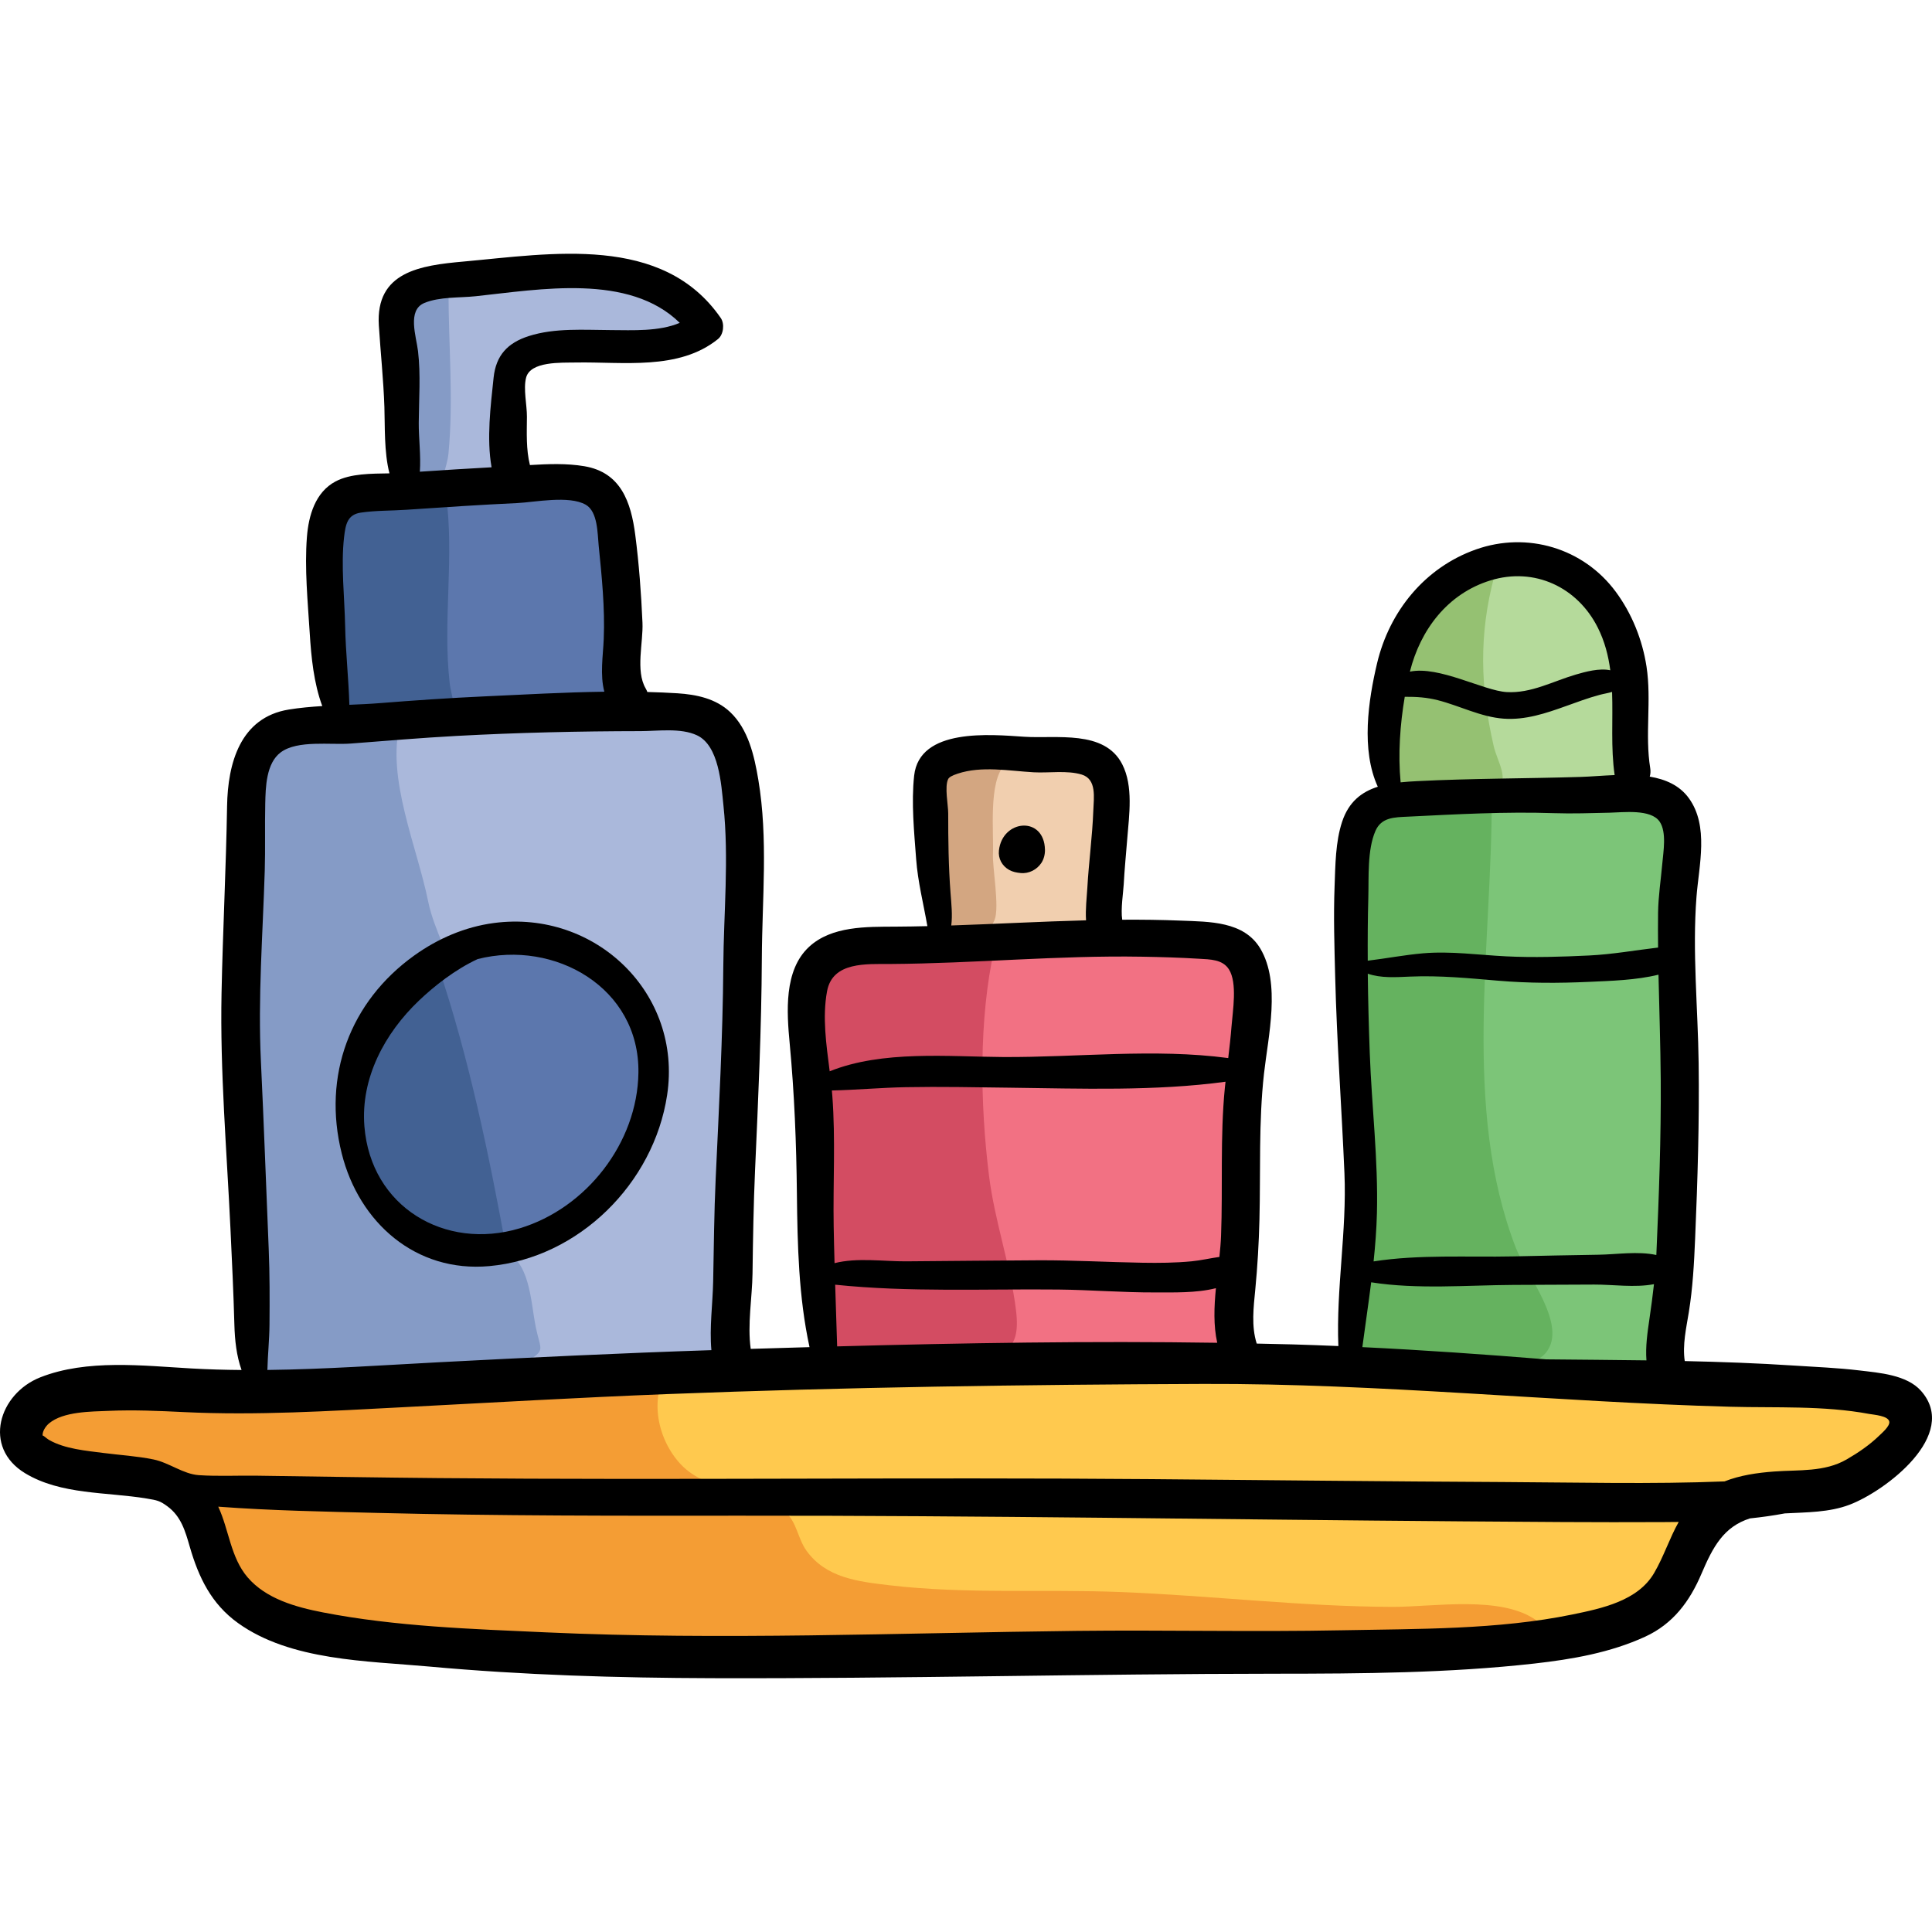 <!-- icon666.com - MILLIONS vector ICONS FREE --><svg version="1.1" id="Capa_1" xmlns="http://www.w3.org/2000/svg" xmlns:xlink="http://www.w3.org/1999/xlink" x="0px" y="0px" viewBox="0 0 512 512" style="enable-background:new 0 0 512 512;" xml:space="preserve"><path style="fill:#FFC94E;" d="M370.602,362.574c-28.175-0.679-56.619-3.104-84.904-2.594c-24.576,0.443-49.215,0.423-73.792,1.155 c-24.79,0.738-49.704-0.084-74.407,1.945c-22.562,1.854-45.161,3.286-67.754,4.76c-10.102,0.659-63.361-3.759-64.22,11.937 c-0.594,10.842,19.97,10.179,27.134,11.326c8.104,1.297,11.121,1.729,15.328,8.75c4.722,7.878,7.102,16.026,14.602,21.888 c12.492,9.763,27.84,11.481,43.129,13.726c24.729,3.632,50.943,2.325,75.932,2.325c29.96,0,59.865,0.813,89.823,0.664 c28.778-0.144,57.396-4.809,86.188-3.939c18.111,0.547,35.644,0.413,53.675-1.245c7.838-0.721,17.742-1.381,23.828-6.848 c7.059-6.342,6.547-17.6,15.294-23.013c11.86-7.34,27.65-4.562,40.067-10.629c3.488-1.705,16.453-14.931,14.377-19.864 c-1.921-4.57-14.918-1.541-18.949-2.155c-13.051-1.992-26.221-4.788-39.469-5.606c-13.881-0.858-27.787-1.481-41.674-1.897 C397.21,363.031,385.428,359.983,370.602,362.574z"></path><path style="fill:#F49D34;" d="M176.986,362.97c-5.02,7.699-2.678,18.529,3.347,25.008c7.392,7.948,20.501,6.389,27.754,12.679 c3.105,2.693,3.29,7.044,5.652,10.317c5.171,7.168,13.595,8.148,21.826,9.12c20.478,2.42,41.073,1,61.61,1.818 c23.925,0.953,47.906,3.849,71.844,3.928c10.811,0.036,28.93-3.183,38.275,3.676c-3.355,7.126-16.81,6.526-23.143,7.296 c-12.162,1.479-23.236,0.545-35.4-0.347c-31.959-2.343-64.119,1.448-95.973,3.051c-46.994,2.363-94.195-0.298-141.126-2.243 c-15.245-0.632-40.032-1.905-50.289-15.635c-6.936-9.285-6.562-23.817-18.063-28.416c-8.731-3.492-19.238,0.107-27.775-4.208 c-10.227-5.169-9.162-13.403,0.656-17.989c9.809-4.582,19.396-1.053,29.72-1.259c22.19-0.445,44.466-2.061,66.784-2.739 c9.803-0.298,19.566-0.222,29.352-0.66c11.647-0.521,23.214-1.102,34.949-1.37"></path><path style="fill:#AAB8DB;" d="M65.455,202.77c-2.114,39.407-2.233,78.287-0.711,117.681c0.408,10.576,1.993,21.025,2.063,31.575 c0.064,9.744-1.952,18.211,9.99,17.586c39.797-2.083,79.299-7.049,119.066-8.764c2.991-31.827,0.557-64.485,0.034-96.491 c-0.206-12.621-0.692-25.166-0.66-37.811c0.021-8.097,1.604-20.732-0.813-28.542c-2.74-8.857-13.063-6.366-20.841-7.551 c-13.197-2.011-26.62-2.19-40.045-1.727c-19.047,0.658-45.997-1.474-63.348,7.929C70.215,197.434,70.664,197.895,65.455,202.77z"></path><path style="fill:#5C77AD;" d="M90.465,133.146c-0.805,13.26-1.352,26.39-1.35,39.68c0.002,5.137-1.422,12.634,1.17,17.303 c3.645,6.567,10.669,4.375,17.47,3.816c15.14-1.246,31.276,0.354,46.252-1.975c17.366-2.702,12.686-25.01,11.487-38.195 c-0.527-5.802,0.52-20.053-3.29-24.987c-3.241-4.198-11.784-3.112-16.688-2.348c-11.154,1.737-21.881,4.609-33.228,4.679 C107.998,131.145,93.945,129.465,90.465,133.146z"></path><path style="fill:#AAB8DB;" d="M106.012,79.747c-1.513,14.682-4.6,34-0.589,48.684c9.608,0.498,19.428-1,28.858-2.113 c2.267-8.366,0.331-17.842,2.115-26.29c1.838-8.701,3.463-7.25,10.684-6.186c8.025,1.184,15.127-1.332,22.863-1.944 c4.361-0.345,9.973,0.923,12.73-3.364c6.365-9.898-14.852-12.31-20.545-13.206c-16.59-2.612-36.574-3.299-52.727,1.531 C109.357,78.086,109.578,79.273,106.012,79.747z"></path><path style="fill:#5C77AD;" d="M114.799,252.114c-13.299,6.327-25.313,27.861-24.36,42.604c0.668,10.334,8.31,26.129,16.925,32.313 c12.238,8.785,42.526,2.947,52.234-8.973c9.342-11.471,18.955-38.614,10.643-52.308c-4.175-6.878-11.197-12.036-19.07-13.688 C143.955,250.55,125.865,246.129,114.799,252.114z"></path><path style="fill:#859BC6;" d="M106.012,191.954c-3.686,14.095,4.549,32.588,7.416,46.764c0.854,4.218,2.475,8.04,4.039,11.927 c-22.104,6.288-27.434,42.111-20.252,59.854c4.424,10.927,11.949,17.254,23.735,19.534c3.505,0.678,8.993-0.068,12.115,1.156 c7.522,2.948,7.503,13.561,8.923,20.52c1.284,6.3,2.733,5.916-2.473,9.198c-6.338,3.995-15.219,2.539-22.261,2.773 c-8.089,0.27-16.062,0.231-24.121,1.134c-5.839,0.654-13.011,3.547-18.87,2.208c-12.572-2.873-5.322-30.782-6.223-41.346 c-2.104-24.678-5.125-49.013-5.287-73.842c-0.105-16.064-2.672-37.616,5.067-52.423c3.28-6.278,7.135-7.484,14.282-7.643 C90.096,191.592,95.35,190.448,106.012,191.954z"></path><g><path style="fill:#426193;" d="M118.18,131.119c2.302,16.401-0.906,33.353,0.994,49.939c0.395,3.438,2.798,9.279-0.43,11.803 c-5.377,4.206-23.593-2.04-30.221-2.407c-0.623-10.801,0.742-21.656,0.604-32.484c-0.086-6.672-1.792-14.11-0.071-20.694 c1.058-4.05-0.354-3.603,3.663-6.007C97.077,128.661,108.442,128.846,118.18,131.119z"></path><path style="fill:#426193;" d="M116.15,256.169c8.155,24.081,13.666,50.871,18.178,75.79c-14.37,9.414-36.666-14.584-39.855-26.191 C89.477,287.582,97.247,266.779,116.15,256.169z"></path></g><path style="fill:#859BC6;" d="M118.855,77.043c0,14.166,1.357,28.991-0.003,43.109c-0.345,3.579-2.075,6.688-2.062,10.339 c-3.022-0.398-9.791-1.253-11.852-3.686c-3.488-4.117,1.287-19.029,1.613-24.855C107.25,89.506,104.485,71.161,118.855,77.043z"></path><path style="fill:#F27183;" d="M214.164,258.197c0.255,10.524-0.248,20.121,1.217,30.561c1.096,7.808,1.41,15.864,1.494,23.747 c0.148,14.142-1.51,29.218,0.521,43.213c0.934,6.44,0.105,5.467,6.277,6.557c8.676,1.533,18.342,2.082,27.178,3.001 c18.643,1.938,36.475,1.223,55.115-0.445c3.793-0.339,12.721,1.165,15.986-0.563c10.802-5.715,8.725-24.332,8.51-33.575 c-0.467-19.959-1.763-40.227-0.746-60.205c0.56-11.008,3.34-16.875-8.204-20.537c-18.241-5.787-39.986-1.849-58.974-1.891 C256.613,248.047,211.739,246.514,214.164,258.197z"></path><path style="fill:#D34C62;" d="M263.508,251.437c-4.145,18.74-3.789,40.996-1.41,60.141c1.497,12.039,5.686,23.682,7.148,35.617 c1.426,11.617-3.594,12.16-15.266,13.626c-8.961,1.126-20.529,3.872-29.293,0.966c-1.443-0.478-4.688-0.352-5.688-1.617 c-2.227-2.823-0.112-17.598-0.107-20.566c0.036-18.401-1.982-36.728-2.022-55.116c-0.015-6.385-3.386-16.462-1.941-22.329 C218.733,246.712,253.97,252.34,263.508,251.437z"></path><path style="fill:#F1CFAF;" d="M249.313,202.77c-3.49,9.361-2.337,23.556-1.878,34.371c0.074,1.75-0.652,11.423,0.494,12.954 c3.135,4.192,11.673,1.362,16.968,1.343c10.225-0.036,21.54,4.611,24.966-6.416c2.641-8.497,6.093-31.683,1.785-39.267 c-3-5.282-10.465-6.291-16.006-6.313C271.521,199.425,255.693,199.863,249.313,202.77z"></path><path style="fill:#D3A681;" d="M266.212,202.77c-4.324,4.384-2.804,18.081-3.071,23.691c-0.158,3.331,1.785,14.001,0.433,17.319 c-2.337,5.734-9.56,3.49-14.868,3.672c-0.742-14.972-2.48-30.429-1.295-45.387C253.082,200.583,258.936,197.368,266.212,202.77z"></path><path style="fill:#7CC578;" d="M359.493,215.612c-5.118,15.579-1.752,35.786-0.829,52c0.685,12.019,0.711,24.434,0.845,36.462 c0.202,18.248,1.964,37.555-1.294,55.448c5.72,0.285,10.8,2.731,16.936,2.784c11.824,0.103,23.568-0.641,35.367-0.687 c9.549-0.038,22.886-2.275,31.98,0.546c3.482-10.002,0.878-24.465,1.339-35.106c0.56-12.955-0.434-26.015-0.528-39 c-0.16-21.96-0.903-43.679,0.061-65.693c0.307-7.005,2.5-7.737-3.703-10.215c-8.257-3.3-21.323-0.204-30.038-0.569 C397.799,211.086,371.705,204.927,359.493,215.612z"></path><path style="fill:#65B25F;" d="M395.318,211.557c0.096,39.119-7.928,81.94,6.363,119.059c2.768,7.189,13.881,20.512,8.055,27.802 c-4.57,5.717-20.041,3.64-26.169,3.909c-7.513,0.329-20.503,1.028-27.444-2.004c1.498-15.991,5.293-32.446,4.585-48.583 c-0.805-18.329-1.298-36.729-1.916-55.068c-0.337-10.015-3.903-31.345,2.421-40.035 C368.888,206.087,383.492,213.077,395.318,211.557z"></path><path style="fill:#B5DA9B;" d="M388.559,150.045c-14.231-0.421-21.054,24.063-21.934,34.713c-0.368,4.441-2.115,21.008,1.613,24.513 c3.032,2.85,15.103,1.394,18.475,1.527c6.694,0.265,12.965,1.304,19.612,1.994c6.31,0.656,12.29,1.258,18.356-0.916 c14.166-5.076,10.037-22.793,6.61-35.159c-1.909-6.892-4.128-14.315-9.535-19.217C417.531,153.671,403.266,147.719,388.559,150.045z "></path><path style="fill:#95C172;" d="M395.994,152.749c-4.107,15.341-3.694,29.502-0.17,44.884c1.014,4.423,4.219,8.482,1.031,12.156 c-5.012,5.775-19.878,2.271-27.113,3.736c-2.463-9.634-2.164-22.691-1.514-32.694C368.985,169.174,380.194,149.708,395.994,152.749z "></path><path d="M509.082,368.583c-3.775-4.257-11.098-4.777-16.347-5.406c-5.771-0.692-11.57-0.913-17.364-1.292 c-9.631-0.632-19.26-0.974-28.891-1.187c-0.656-4.228,0.416-8.858,1.078-12.959c1.057-6.535,1.392-12.973,1.672-19.59 c0.657-15.46,1.133-30.927,0.93-46.403c-0.192-14.568-1.699-29.54-0.572-44.074c0.65-8.381,3.354-18.751-2.039-26.167 c-2.463-3.39-6.194-4.997-10.346-5.691c0.191-0.678,0.255-1.426,0.123-2.242c-1.44-8.876,0.385-17.977-0.98-26.91 c-1.084-7.087-3.861-14.013-8.121-19.797c-8.551-11.606-23.491-16.076-37.106-11.247c-13.54,4.803-22.915,16.388-26.182,30.167 c-2.321,9.789-4.292,22.949,0.196,32.712c-4.24,1.343-7.697,3.953-9.459,9.28c-1.775,5.368-1.783,11.523-1.996,17.128 c-0.303,8.004-0.043,16.017,0.16,24.02c0.441,17.382,1.717,34.646,2.455,52.008c0.65,15.274-2.227,30.58-1.611,45.787 c-4.035-0.169-8.07-0.323-12.108-0.439c-3.175-0.091-6.353-0.145-9.528-0.215c-1.473-4.617-0.836-9.648-0.377-14.394 c0.592-6.132,0.938-12.244,1.096-18.405c0.328-12.928-0.233-25.888,1.209-38.759c1.107-9.897,4.486-23.953-0.973-33.124 c-4.342-7.292-13.574-7.102-21.012-7.408c-5.205-0.214-10.398-0.274-15.587-0.241c-0.442-2.7,0.296-7.459,0.397-9.377 c0.215-4.068,0.624-8.123,0.945-12.183c0.493-6.211,1.631-13.829-1.339-19.635c-4.71-9.207-17.478-6.732-25.944-7.291 c-8.93-0.589-27.82-2.437-29.205,10.329c-0.776,7.164,0.002,14.951,0.535,22.112c0.449,6.045,1.948,11.845,2.974,17.749 c-2.839,0.067-5.679,0.116-8.521,0.132c-7.607,0.042-16.852-0.187-22.835,5.354c-6.724,6.226-5.909,17.328-5.131,25.625 c1.253,13.358,1.763,26.383,1.909,39.818c0.15,13.664,0.455,27.301,3.346,40.64c-5.196,0.148-10.391,0.301-15.582,0.461 c-0.917-6.458,0.393-13.625,0.477-19.977c0.121-9.128,0.265-18.232,0.67-27.354c0.831-18.713,1.705-37.411,1.797-56.146 c0.076-15.792,1.702-31.698-0.934-47.376c-1.059-6.296-2.64-13.368-7.474-17.922c-3.8-3.581-8.931-4.641-13.972-4.966 c-2.641-0.17-5.296-0.27-7.957-0.341c-0.12-0.315-0.268-0.636-0.458-0.962c-2.722-4.675-0.606-12.182-0.837-17.405 c-0.342-7.767-0.913-15.56-1.912-23.271c-1.129-8.715-3.827-16.556-13.473-18.191c-4.713-0.8-9.613-0.605-14.441-0.313 c-1.045-4.187-0.824-8.511-0.797-12.815c0.02-3.069-0.99-7.355-0.222-10.335c1.136-4.402,9.407-3.953,13.149-4.025 c12.455-0.24,27.316,2.195,37.719-6.226c1.469-1.189,1.783-4.035,0.721-5.575c-15.416-22.304-44.994-17.03-68.167-14.955 c-11.368,1.018-23.345,2.66-22.442,16.938c0.46,7.25,1.223,14.332,1.471,21.622c0.174,5.059-0.119,11.893,1.342,17.572 c-4.813,0.087-10.283,0.018-14.295,2.146c-5.377,2.854-7.137,9.052-7.58,14.724c-0.653,8.322,0.234,17.219,0.75,25.547 c0.385,6.233,1.063,13.159,3.318,19.254c-2.99,0.182-5.961,0.449-8.871,0.921c-12.875,2.089-16.169,14.239-16.356,25.591 c-0.273,16.548-1.134,33.065-1.468,49.61c-0.418,20.75,1.389,41.647,2.363,62.371c0.399,8.492,0.811,16.96,1.041,25.457 c0.113,4.13,0.557,8.22,1.9,11.998c-4.424-0.035-8.84-0.158-13.242-0.407c-12.916-0.732-27.748-2.516-40.081,2.346 c-11.005,4.338-15.375,18.538-4.054,25.409c9.476,5.751,21.623,4.957,32.188,6.705c2.887,0.478,3.539,0.609,5.529,2.067 c3.639,2.665,4.744,6.578,5.938,10.714c2.354,8.158,5.73,15.167,12.795,20.235c13.952,10.011,34.209,10.019,50.638,11.519 c24.923,2.276,49.962,3.01,74.98,3.085c49.834,0.151,99.673-1.155,149.512-1.185c22.688-0.013,45.847-0.16,68.419-2.697 c9.999-1.124,20.103-2.875,29.313-7.098c7.416-3.399,11.829-9.348,14.945-16.668c3.042-7.146,5.887-12.482,12.865-14.698 c3.098-0.322,6.18-0.749,9.227-1.323c5.82-0.312,11.766-0.238,17.197-2.311C499.654,395.143,519.432,380.255,509.082,368.583z M394.986,153.814c11.662-3.592,23.064,1.782,28.45,12.517c1.841,3.668,2.801,7.45,3.308,11.295 c-2.912-0.617-6.548,0.384-9.125,1.136c-6.04,1.764-11.856,5.028-18.337,4.645c-6.119-0.362-17.938-7.025-25.643-5.414 C376.421,166.871,383.639,157.311,394.986,153.814z M372.275,184.658c0.035,0,0.077,0.002,0.104,0.001 c2.988-0.02,5.734,0.155,8.645,0.897c5.809,1.481,11.409,4.454,17.445,4.897c5.744,0.421,11.209-1.421,16.531-3.334 c2.943-1.058,5.875-2.153,8.896-2.965c1.145-0.307,2.273-0.469,3.318-0.786c0.274,7.3-0.377,14.749,0.685,22.037 c-3.22,0.125-6.335,0.407-8.998,0.488c-14.457,0.441-28.856,0.391-43.327,1.117c-1.484,0.074-2.955,0.17-4.395,0.32 C370.477,199.917,371.014,192.066,372.275,184.658z M362.619,237.886c0.152-5.406-0.309-12.619,1.883-17.675 c1.578-3.637,5.022-3.614,8.564-3.788c12.906-0.632,25.811-1.363,38.736-0.928c4.943,0.167,9.816-0.017,14.758-0.122 c3.604-0.077,10.941-1.04,13.264,2.373c1.896,2.786,0.98,7.958,0.705,11.075c-0.385,4.378-1.066,8.698-1.123,13.1 c-0.039,3.063-0.029,6.127,0.002,9.191c-6.104,0.716-12.129,1.807-18.316,2.103c-7.303,0.35-14.664,0.586-21.969,0.225 c-7.281-0.359-14.69-1.431-21.982-0.805c-4.91,0.422-9.777,1.372-14.674,1.958C362.436,249.012,362.463,243.433,362.619,237.886z M363.001,279.106c-0.255-6.991-0.446-14.029-0.523-21.067c3.509,1.215,7.349,0.933,11.265,0.767 c7.835-0.333,15.498,0.426,23.297,1.09c8.008,0.682,16.027,0.676,24.053,0.307c5.901-0.271,12.496-0.444,18.426-1.902 c0.195,9.253,0.529,18.506,0.594,27.756c0.107,15.432-0.475,30.857-1.154,46.271c-0.004,0.088-0.013,0.174-0.016,0.262 c-4.885-1.071-10.544-0.14-15.385-0.072c-7.518,0.105-15.033,0.279-22.549,0.441c-12.006,0.259-24.953-0.555-36.992,1.33 c0.445-4.248,0.775-8.508,0.885-12.793C365.258,307.342,363.516,293.234,363.001,279.106z M363.377,339.823 c12.219,1.929,25.447,0.759,37.631,0.693c7.158-0.039,14.315-0.063,21.475-0.093c4.902-0.019,10.778,0.871,15.837-0.104 c-0.336,3.071-0.753,6.129-1.208,9.254c-0.52,3.56-1.07,7.305-0.785,10.94c-8.869-0.124-17.742-0.179-26.618-0.271 c-16.21-1.307-32.431-2.457-48.674-3.239C361.799,351.274,362.658,345.556,363.377,339.823z M251.271,206.468 c0.249-0.506,1.009-0.938,2.509-1.438c6.389-2.124,13.584-0.74,20.143-0.364c3.986,0.228,8.904-0.576,12.75,0.605 c4.012,1.231,3.194,6.073,3.063,9.593c-0.256,6.825-1.196,13.604-1.581,20.42c-0.144,2.539-0.54,5.68-0.341,8.612 c-11.914,0.311-23.806,0.969-35.72,1.364c0.353-2.789,0.027-5.733-0.193-8.608c-0.54-7.038-0.625-14.056-0.618-21.11 C251.282,213.312,250.279,208.486,251.271,206.468z M219.179,262.681c1.466-7.888,10.458-7.175,16.858-7.215 c22.187-0.142,44.281-2.309,66.504-1.931c5.073,0.086,10.156,0.231,15.221,0.545c2.924,0.181,6.227,0.142,7.921,2.818 c2.271,3.586,1.004,10.995,0.692,15.012c-0.221,2.837-0.545,5.664-0.881,8.49c-19.517-2.609-40.02-0.157-59.719-0.275 c-14.373-0.086-31.963-1.836-45.898,3.783C218.984,276.838,217.896,269.583,219.179,262.681z M322.58,355.853 c-33.543-0.512-67.171,0.044-100.726,0.954c-0.163-5.449-0.353-10.898-0.524-16.348c19.575,2.041,39.61,1.079,59.212,1.285 c8.532,0.089,17.046,0.8,25.583,0.765c4.696-0.02,10.852,0.209,16.105-1.125C321.749,346.329,321.555,351.295,322.58,355.853z M315.793,334.26c-4.313,0.415-8.657,0.451-12.984,0.381c-9.207-0.148-18.379-0.694-27.592-0.652 c-11.717,0.052-23.432,0.2-35.147,0.278c-5.857,0.039-12.909-1.047-18.907,0.481c-0.091-3.25-0.173-6.5-0.228-9.75 c-0.194-11.479,0.511-23.116-0.358-34.564c-0.036-0.48-0.08-0.963-0.125-1.446c6.549-0.147,13.066-0.752,19.646-0.874 c9.169-0.169,18.337,0.021,27.505,0.137c18.806,0.236,38.523,0.954,57.174-1.58c-0.061,0.558-0.127,1.116-0.182,1.674 c-1.272,12.974-0.511,26.138-1.002,39.16c-0.068,1.805-0.236,3.68-0.44,5.596C320.702,333.438,318.279,334.02,315.793,334.26z M112.455,80.292c4.057-1.685,9.273-1.331,13.592-1.789c16.967-1.798,40.633-6.144,54.093,7.055 c-5.479,2.343-12.61,1.937-18.119,1.918c-7.183-0.023-14.931-0.635-21.879,1.584c-5.63,1.798-8.714,5.125-9.333,11.031 c-0.791,7.554-1.881,16.082-0.538,23.743c-6.339,0.348-12.675,0.744-19.009,1.172c0.301-4.313-0.314-8.933-0.29-12.938 c0.038-6.314,0.549-12.749-0.196-19.03C110.315,89.157,107.845,82.207,112.455,80.292z M91.188,142.314 c0.394-3.42,0.918-5.938,4.42-6.462c3.904-0.584,8.102-0.485,12.033-0.755c9.803-0.673,19.609-1.315,29.425-1.778 c4.626-0.218,13.724-2.105,18.169,0.441c3.199,1.833,3.102,7.639,3.418,10.777c0.822,8.161,1.688,16.629,1.342,24.834 c-0.186,4.417-1.024,9.517,0.164,13.941c-10.627,0.143-21.297,0.763-31.783,1.237c-9.307,0.422-18.596,1.063-27.882,1.801 c-2.606,0.208-5.253,0.322-7.909,0.43c-0.199-6.924-0.982-13.894-1.117-20.803C91.316,158.33,90.313,149.899,91.188,142.314z M70.16,230.791c0.182-5.938-0.005-11.871,0.132-17.806c0.099-4.338,0.211-10.718,4.118-13.617 c4.456-3.304,13.222-1.912,18.527-2.319c9.344-0.717,18.68-1.513,28.037-2.021c16.243-0.881,32.51-1.252,48.775-1.273 c4.598-0.006,10.623-0.916,14.944,1.1c5.868,2.737,6.436,13.01,7.021,18.534c1.501,14.177,0.068,28.562-0.033,42.778 c-0.133,18.729-1.157,37.429-2.018,56.134c-0.418,9.09-0.484,18.169-0.668,27.265c-0.121,5.987-1.01,12.212-0.469,18.238 c-24.105,0.787-48.188,1.951-72.271,3.209c-15.038,0.786-30.244,1.861-45.393,2.039c0.09-3.995,0.523-8.033,0.555-11.985 c0.053-6.7,0.073-13.343-0.207-20.044c-0.693-16.621-1.277-33.248-2.072-49.865C68.334,264.325,69.646,247.607,70.16,230.791z M438.365,416.86c-4.318,7.395-13.843,9.382-21.645,10.99c-19.775,4.075-41.088,3.792-61.209,4.192 c-23.389,0.465-46.784-0.106-70.175,0.158c-23.608,0.266-47.21,0.898-70.817,1.19c-23.277,0.289-46.568,0.251-69.826-0.799 c-19.557-0.883-39.91-1.546-59.178-5.302c-7.088-1.382-14.99-3.56-19.881-9.261c-4.539-5.29-4.929-12.586-7.799-18.746 c14.041,1.052,28.182,1.304,42.256,1.656c32.078,0.801,64.163,0.763,96.249,0.733c63.768-0.058,127.523,1.016,191.287,1.503 c17.685,0.135,35.374,0.288,53.06,0.196c1.389-0.007,2.785-0.02,4.184-0.037C442.422,407.676,440.935,412.46,438.365,416.86z M489.361,386.772c-5.855,3.379-12.623,2.706-19.165,3.191c-4.556,0.338-9.079,1.003-13.183,2.625 c-19.488,0.778-39.084,0.263-58.517,0.167c-31.171-0.155-62.339-0.511-93.51-0.771c-62.896-0.524-125.794,0.295-188.687-0.271 c-16.079-0.145-32.162-0.409-48.24-0.638c-5.053-0.072-10.355,0.199-15.361-0.142c-4.156-0.283-7.881-3.319-12.039-4.166 c-4.356-0.887-8.814-1.146-13.216-1.712c-4.606-0.592-10.239-1.071-14.355-3.41c-0.943-0.536-1.883-1.591-1.769-1.038 c-0.221-1.074,0.693-2.57,1.668-3.389c3.813-3.199,11.191-3.124,15.836-3.326c6.645-0.289,13.295,0.005,19.932,0.328 c19.212,0.934,38.578-0.287,57.77-1.28c23.426-1.212,46.839-2.581,70.281-3.491c47.328-1.836,94.696-2.517,142.059-2.691 c46.67-0.171,93.07,4.778,139.689,6.046c12.102,0.329,24.693-0.357,36.812,1.906c1.183,0.221,5.054,0.462,5.321,2.054 c0.199,1.191-2.018,3.056-2.731,3.748C495.442,382.952,492.391,385.024,489.361,386.772z"></path><path d="M129.674,335.532c23.728-2.157,43.578-21.921,47.119-45.321c4.078-26.942-18.976-49.171-45.905-45.604 c-7.659,1.015-14.855,4.125-21.113,8.613c-17.046,12.224-24.36,31.929-19.216,52.454C95.16,324.028,110.184,337.304,129.674,335.532 z M111.018,265.177c4.068-3.876,9.603-8.245,15.574-11.017c20.363-5.169,42.919,7.531,42.596,30.134 c-0.265,18.572-13.821,35.928-31.49,41.231c-19.746,5.926-39.416-5.641-41.129-27.027 C95.544,285.712,101.965,273.803,111.018,265.177z"></path><path d="M267.441,230.538c0.967,0.538,1.949,0.713,3.03,0.825c2.188,0.225,4.323-0.885,5.516-2.697 c0.649-0.987,0.962-2.274,0.94-3.448c-0.171-9.071-11.299-8.104-12.199,0.172C264.494,227.535,265.569,229.496,267.441,230.538z"></path></svg>